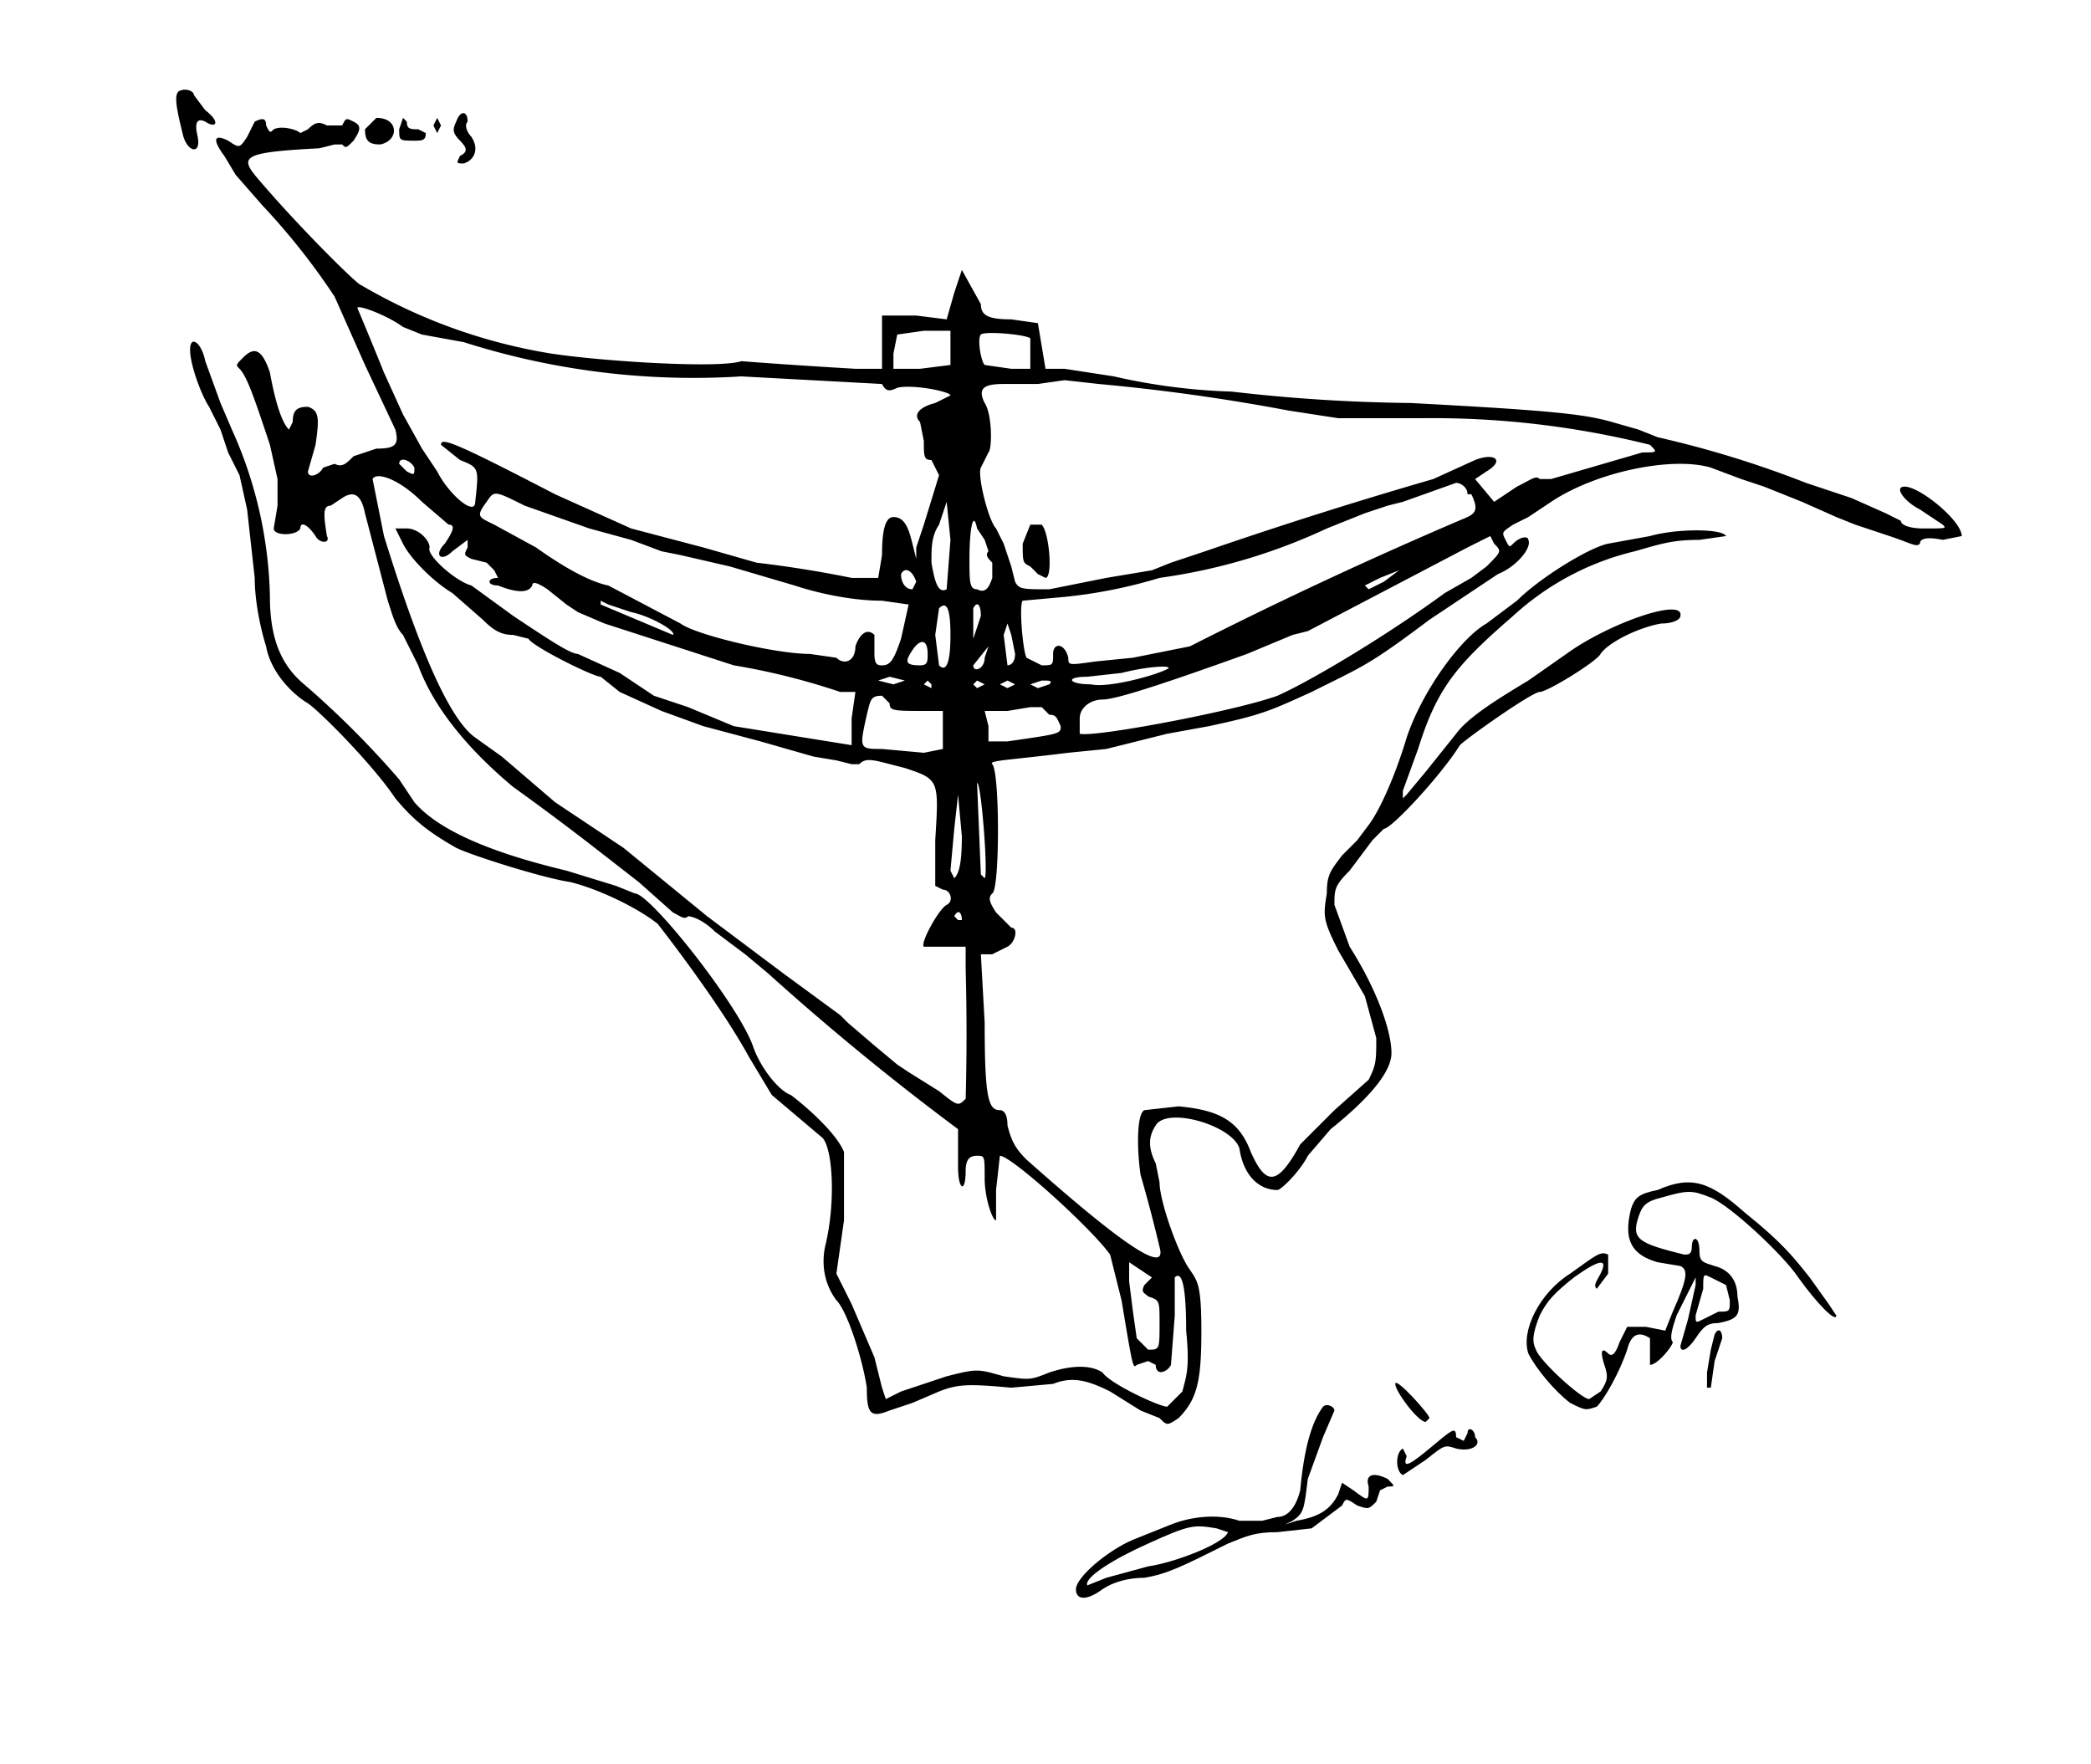 <svg xmlns="http://www.w3.org/2000/svg" viewBox="0 0 550 464">
  <path d="M47 24c-1 1-1 3 1 11 1 5 5 6 4 1-1-4 0-5 2-4 3 2 4 0 0-3l-3-4c0-1-2-2-4-1zM106 31l-1 3c0 3 0 3 4 3 2 0 3 0 3-2l-2-1c-2 0-3 0-3-2l-1-1zM120 32c-1 2-1 3 1 5s2 3 0 4c-1 2-1 2 1 2 3-1 4-4 2-7-1-1-2-3-1-4 0-3-2-3-3 0z"/>
  <path d="M67 32l-2 4c-2 3-2 3-5 1-4-2-4 0-1 4l3 5 7 8a180 180 0 0 1 19 24l8 18 8 17c1 4 0 5-5 5l-6 2c-2 2-3 3-5 2l-3 1c-1 2-4 3-4 1l2-7c1-7 1-9-2-10-3 0-4 1-4 4l-1 2c-1-1-3-4-5-15-2-6-4-7-7-4-2 2-2 2-1 3 2 2 4 8 8 20l2 9v7l-1 6c0 2 6 2 7 0 0-2 2-1 4 2 1 2 4 2 3 0-1-6-1-8 1-8l3-2c3-2 5-1 6 4l6 23c1 3 2 7 4 9l4 8c4 11 13 22 25 32a716 716 0 0 1 24 18l9 7 9 8c2 1 3 2 4 1 1 0 4 1 7 4l8 6 6 5a688 688 0 0 0 50 41v10c0 6 2 7 2 1 0-3 1-4 3-4s2 0 2 6c0 5 2 11 3 11v-4-4l1-9c3 0 24 19 29 26l3 12c3 18 3 18 4 17l3-1 2 1c0 3 3 2 4 0l1-13v-10c2-2 3 3 3 14 1 10 0 12-1 16l-4 4c-2 0-15-6-17-9-3-2-8-2-14 0-5 2-5 2-12 1-7-2-7-2-15 0l-12 4-4 2-1-3-2-8-6-14-4-8 2-14v-18c-2-5-10-12-14-15-3-1-8-7-10-13-4-11-27-40-31-40l-5-2-13-4c-21-5-34-11-40-18l-4-6a242 242 0 0 0-25-25c-6-5-9-12-9-23a112 112 0 0 0-10-44l-3-7-4-11c-1-5-4-7-4-3s3 12 5 15l3 6 2 6 3 6 2 9 2 18c0 7 2 15 3 18 1 6 6 12 11 15 3 2 17 16 23 25 5 6 9 9 16 13 4 2 23 8 30 9 8 2 18 7 23 11 7 9 18 24 24 35l6 10 13 11c3 2 4 17 1 29-1 5 0 10 3 14 3 3 7 16 8 23 0 7 1 8 6 6l6-2 7-3c5-2 8-2 19-1l11-1c5-2 9-1 15 2l8 5 5 2c2 2 2 2 5 0 5-5 6-10 6-23 0-12-1-13-3-16-3-4-8-18-8-23l-1-5c-2-4-2-7 0-10 3-5 20 0 22 6 1 7 5 11 10 11 1 0 6-5 8-9l6-7c10-8 16-15 16-20 0-6-4-17-11-28l-4-11c0-4 0-5 4-9l6-8 3-3c2 0 15-14 20-22 2-2 19-14 21-14s15-8 16-10c2-3 10-7 16-8 3 0 5-1 5-2 1-5-19 2-30 10l-10 7c-10 6-16 10-19 14l-4 5-4 5-5 6-1 1v-2l4-11c5-16 10-22 25-35a72 72 0 0 1 32-17c7-2 10-3 17-3l7-1c-1-2-13-2-20 0l-11 2c-5 1-18 9-24 15l-8 6c-7 4-17 18-21 30-3 10-7 19-10 23l-3 4-4 4c-3 4-4 5-4 10-1 6-1 7 3 15l7 12 3 11c0 6 0 7-2 11l-9 8-9 9c-6 11-9 11-13 2-3-8-8-11-19-12l-9 1c-2 1-2 10-1 17a400 400 0 0 1 5 19c2 7-8 1-35-23-3-3-4-5-5-9 0-3-1-4-2-4-3 0-4-3-4-23l-1-18h3l4-2c2-1 3-5 1-5l-4-4c-2-3-2-4-1-5 2-1 2-32 0-34-1-1 4-1 20-3l10-1 8-2 8-2 11-2c14-3 16-4 27-9 14-7 15-7 31-19l18-12c5-2 9-7 8-9 0-1-2-1-4 1-1 1-1 1-2-1s-1-2 2-4l4-2 6-4c12-8 32-12 42-9l8 3 6 2 10 4 9 4 5 2 9 3c6 2 7 3 8 2 0-1 1-2 6-1l5-1c0-4-11-13-15-13-3 0 0 4 4 6l6 4c1 1 1 1-5 1-4 0-6-1-6-2l-4-2-9-4-12-4a270 270 0 0 0-39-12l-5-2-7-2c-7-2-15-3-53-5a443 443 0 0 1-47-3 159 159 0 0 1-31-4l-13-2h-5l-1-6-1-6-7-1c-6 0-8-1-8-4l-5-9-2 6-2 7-8-1h-9v14h-7a1625 1625 0 0 1-30-2c-6 2-37 0-50-2a144 144 0 0 1-50-18c-1 0-18-17-28-29-4-5-2-6 17-7l4-1h2c1 1 1 1 3-1 2-3 2-4 0-5s-2-1-3 1h-4c-2-1-3-1-5 1l-2 1c-1-1-5-2-7-1-1 1-1 1-2-1 0-2-1-2-3-1zm39 54l5 2 11 2a199 199 0 0 0 73 9l37 2c1 2 2 2 4 1 4-1 14 1 14 2l-4 2c-4 1-6 3-4 5l1 5c0 4 0 5 2 5l2 4-4 13-2 6v3l-1-4c-1-4-2-7-5-7-2 0-3 3-3 10l-1 6h-7a301 301 0 0 0-25-4l-14-4-19-5-20-9c-27-14-30-15-30-13l5 4c5 2 5 2 4 11 0 4-7-2-10-8l-4-6-5-9-5-11a1147 1147 0 0 0-7-17c0-1 8 2 12 5zm144 6v4l-8 1h-7v-4l1-5 7-1h7v5zm21-3v8h-5l-7-1c-1-1-2-7-1-8s12 0 13 1zm18 12a527 527 0 0 1 50 7l13 2h22a236 236 0 0 1 60 7c2 2 2 2-2 2l-24 7h-3c-1-1-2 0-6 2l-6 4-5-6 3-2c5-3 2-5-3-3l-11 5a1255 1255 0 0 0-60 19l-9 3-5 2-12 2-15 3c-7 0-8 0-9-2l-1-4-2-6-2-4c-2-2-5-14-4-16l2-4c1-1 1-10-1-13-2-4 0-5 5-5h9l7-1 9 1zm-180 22c0 2 0 2-2 1l-2-2c0-2 3-1 4 1zm2 9l7 6c2 0 1 2-1 5-3 3-1 5 2 2l4-3v2c-1 2-1 2 1 3l4 1 2 2 1 2c-3 0-3 2 0 2 5 2 8 2 9 0 0-1 1-1 4 1l5 4 3 2 7 3 34 11a180 180 0 0 1 28 7h4l-1 7v7l-31-5-12-5-9-3-9-6-11-5c-2 0-8-4-17-10l-11-8c-4-1-12-8-11-10 0-2-3-5-6-5h-3l2 4c2 4 8 10 13 13l8 7c3 3 5 4 8 4l4 1c1 2 17 10 19 10l5 4 11 5 11 4 15 4 14 4 6 1 4 1h2c2-2 4-1 12 1 9 3 9 3 8 19v12l2 1c2 0 3 3 1 4s-7 10-6 11h11v6a632 632 0 0 1 0 34c-2 2-2 2-7-2l-8-5-3-2-6-5-7-6-2-2-15-11-20-15-22-18-18-12-14-12-7-5c-7-5-15-24-24-53l-2-10-1-5c1-2 7 0 13 6zm276-2c2 4 1 5-1 6a1193 1193 0 0 0-73 34l-10 2-5 1-10 1c-7 1-7 1-7-1-1-4-4-4-4-1s0 3-3 3l-4-2c-1-2-2-14-1-15l11-1a130 130 0 0 0 25-5 153 153 0 0 0 44-13l10-4 6-2 4-1 14-5c1 0 3 1 3 3zm-249 3l17 6 11 3 8 3 5 1 13 3 17 5c6 2 15 4 23 4l7 1-2 9c-2 6-3 7-5 7-1 0-2 0-2-3v-5c-2-2-4 0-5 3 0 4-3 5-5 3l-7-1c-9 0-30-5-34-8l-19-10c-5-1-12-5-19-10l-11-6c-4-2-5-2-2-6 2-3 2-3 10 1zm111 22c-2 1-3-1-4-7 0-4 0-7 2-10l2-6 1 10-1 13zm10-13l1 3c-1 1 0 2 1 3v4c-1 3-2 4-4 3-2 0-2-2-2-8 0-8 1-13 2-8l2 3zm132 7l-4 3-7 4c-15 11-35 23-44 27-11 4-48 11-52 10v-4c0-3 3-5 6-5s13-3 38-12l12-5 4-1 42-22 6-3 1 2c2 2 2 2-2 6zm-150 4l-1 2c-2 0-3-2-3-4 1-2 3-1 4 2zm127-3l-4 3-4 2-1-1 4-2 5-2zm-208 9l6 2c5 1 12 5 11 6l-19-8v-1l2 1zm90 8c0 7-1 10-3 8l-1-8 1-7c2-2 3 0 3 7zm8-5l-2 6v-8c1-2 2-1 2 2zm9 10c0 2-1 3-2 3l-1-8 1-3 1 3 1 5zm-23 0c0 2 0 3-2 3-4 0-4-1-2-4s4-3 4 1zm15 1c0 3-3 4-3 2l4-5-1 3zm48 3c-4 2-16 5-20 4-6 0-7-2-1-2l9-1c8-2 14-2 12-1zm-69 3l-3 1-4-1 3-1 4 1zm7 1v1l-2-1 1-1 1 1zm14 0l-2 1-1-1 1-1 2 1zm8 0l-2 1-2-1 2-1 2 1zm9 0l-3 1-2-1 3-1c2 0 3 0 2 1zm-42 5c0 2 1 2 10 2h4v10l-5 1-11-1c-6 0-6 0-4-9 1-4 1-5 4-5l2 2zm40 1l2 2c2 0 2 1 3 3 0 2 0 2-14 4h-5v-4l-1-4h6l6-1h3zm-15 45l-1-1-1-24c1-1 3 24 2 25zm-6-11c0 8-1 10-2 11l-1-2 1-11 1-9 1 11zm0 22h-1l-1-1c1-2 2-1 2 1zm50 94l-1 1-1 1c-1 2 0 2 1 3 3 1 3 1 3 7 0 7 0 7-3 7l-3-3-1-7-1-8v-5l3 2 3 2z"/>
  <path d="M271 138l-2 5c0 5 0 5 2 6l2 2 2 1c2 0 1-12-1-14h-3zM96 34c0 3 1 4 4 4 5-1 5-7-1-7l-3 3zM114 33l1 2 1-2-1-2-1 2zM436 313c-5 1-6 2-7 5-2 8 0 12 7 14l6 1c2 1 2 3-2 12l-2 5-5-1h-5l-2 4c-1 3-2 4-3 3-2-2-2 0-1 3s1 4-1 7l-3 2c-2 0-13-10-14-13-1-2-1-4 1-9 2-4 4-6 9-10 7-5 9-5 7-1-1 2-2 3-1 4l3-4v-5c-2-1-3 0-10 5-8 5-13 15-11 21 2 4 7 10 11 13 4 2 4 2 7 1 2-2 6-9 8-15 1-4 3-5 6-3v3 4c2 0 6-5 6-6-1-1 0-4 1-7l4-8 1-2v2l-2 9-2 7c0 2 2 1 4-2s3-4 6-4c5-1 6-2 5-7 0-4-2-7-6-8-3-1-4-1-4-4 0-4-2-4-2-1 0 2-1 2-2 2-12-3-14-4-12-10 1-3 2-4 6-5 7-2 8-2 13 0s19 15 23 21c5 7 10 12 10 10l-2-3-5-7c-4-5-7-9-17-17-9-8-14-10-23-6zm18 25l1 4c0 3 0 3-3 3l-4 2c-2 1-2 1-2-1l2-7c0-4 0-4 2-3l4 2z"/>
  <path d="M451 351l-1 4-1 6v4h1l1-7 2-6c0-2-1-3-2-1zM367 364c0 2 6 10 8 10l1-1c0-1-9-11-9-9zM348 370c-3 4-5 11-6 22-1 4-3 7-6 7l-4 1h-6c-6-2-13-1-18 1l-10 4c-7 3-15 10-15 13s3 3 7 0c3-2 7-3 11-3 6-1 10-3 22-9 5-2 7-3 13-3l9-1 8-6c1-2 1-2 4 0 3 1 3 1 5-1l1-3 2-1c2 0 2 0 0-2-4-2-6-1-5 2 0 4 0 4-4 1l-3-2-1 3c-2 4-5 6-11 7l-3 1 2-1c3-2 3-3 4-11l4-11 3-7c0-1-2-2-3-1zm-28 32l3 1c-1 3-14 8-21 9l-11 3-5 2c-1-2 7-7 16-11 11-5 12-5 18-4zM376 381c-6 5-7 5-6 2l-1-2c-2 1-2 6 0 7l6-4c5-4 5-4 8-3 4 1 7-1 5-3 0-2-2-3-2-1l-1 2-2-1c0-3-1-2-7 3z"/>
</svg>
